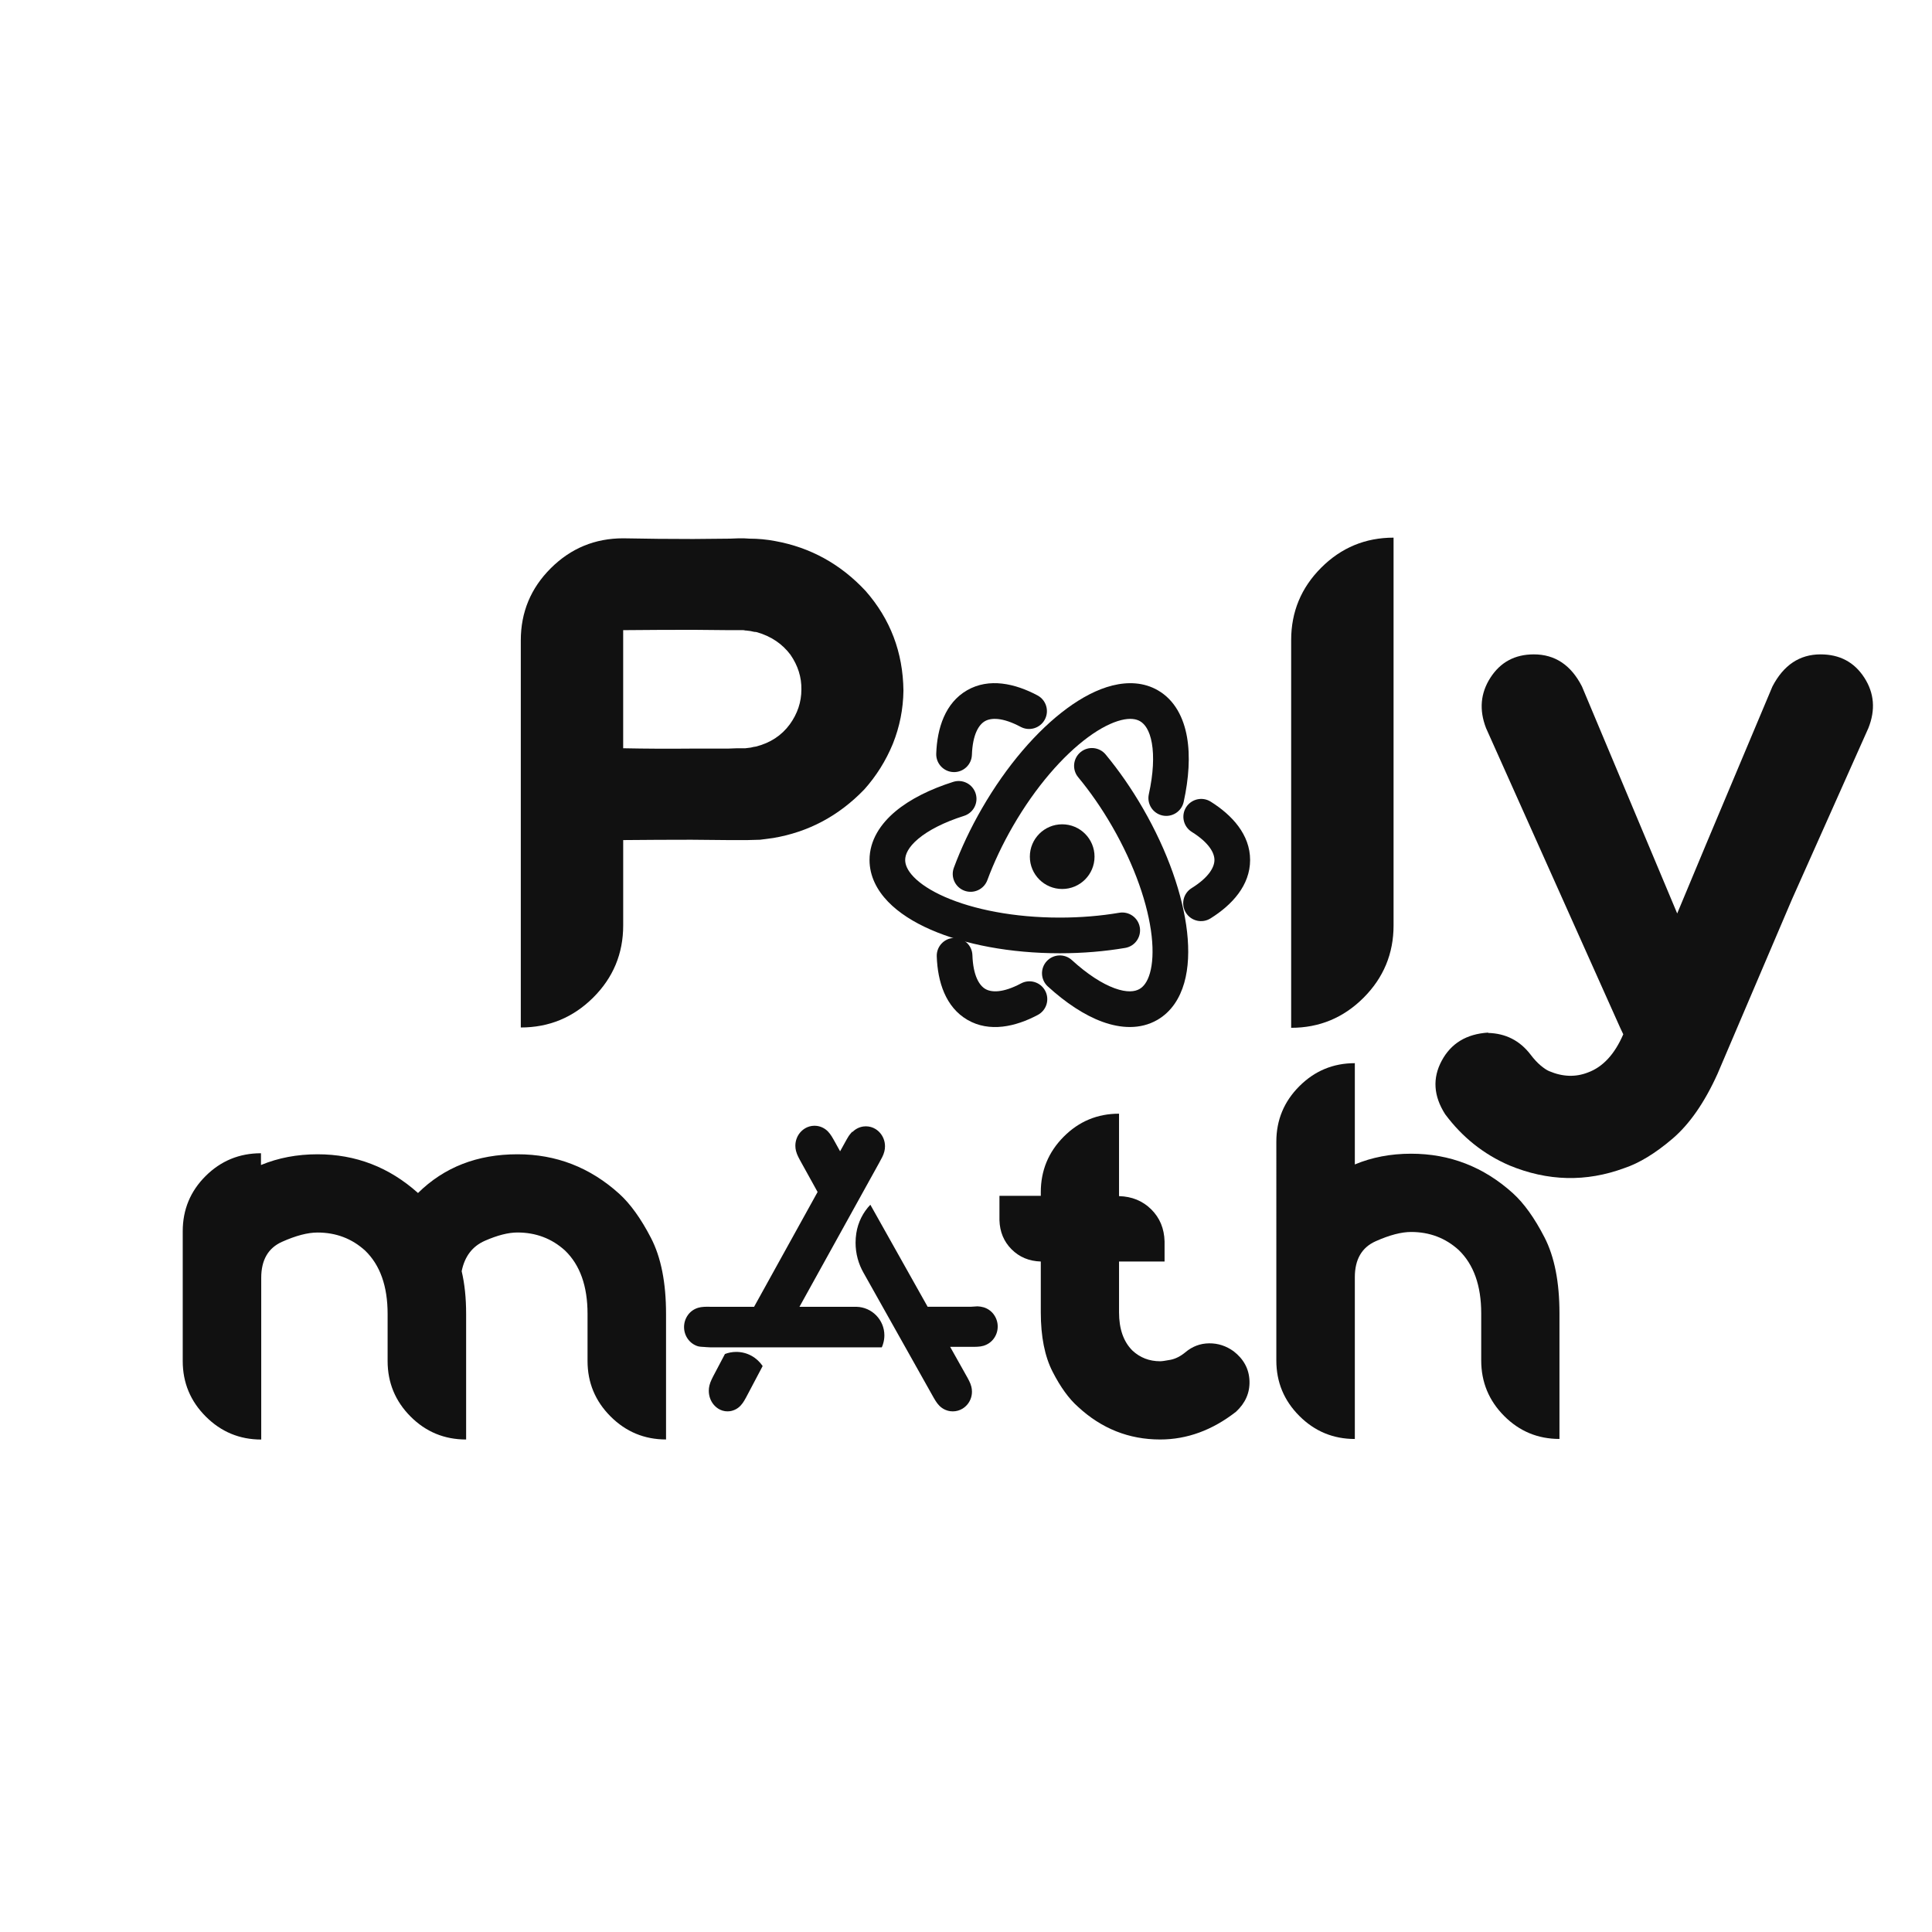 <?xml version="1.0" encoding="utf-8"?>
<!-- Generator: Adobe Illustrator 24.2.3, SVG Export Plug-In . SVG Version: 6.00 Build 0)  -->
<svg version="1.1" id="Layer_1" xmlns="http://www.w3.org/2000/svg" xmlns:xlink="http://www.w3.org/1999/xlink" x="0px" y="0px"
	 viewBox="0 0 1080 1080" style="enable-background:new 0 0 1080 1080;" xml:space="preserve">
<style type="text/css">
	.st0{fill:#111111;}
</style>
<g>
	<path class="st0" d="M483.85,330.31c13.86,15.77,20.92,34.35,21.18,55.72c-0.13,10.3-2.1,20.23-5.92,29.77
		c-3.94,9.54-9.29,18.06-16.03,25.57c-14.25,14.76-31.23,23.79-50.95,27.1l-7.25,0.95l-7.06,0.19h-1.91h-1.14h-2.67h-5.15
		l-20.42-0.19c-12.72,0-25.44,0.07-38.16,0.19v47.7c0,15.77-5.6,29.23-16.79,40.36c-11.2,11.13-24.68,16.7-40.45,16.7V357.98
		c0-15.77,5.6-29.22,16.79-40.36c11.19-11.13,24.68-16.7,40.45-16.7c12.98,0.26,26.01,0.38,39.12,0.38l20.42-0.19l5.15-0.19h2.67
		l3.24,0.19c4.83,0,9.6,0.45,14.31,1.34C453,306.02,469.85,315.3,483.85,330.31z M441.49,404.92c4.32-5.98,6.49-12.47,6.49-19.46
		c0.13-6.87-1.91-13.36-6.11-19.46c-4.58-6.11-10.81-10.3-18.7-12.59c-0.51-0.13-1.02-0.19-1.53-0.19c-1.4-0.38-2.93-0.63-4.58-0.76
		c-0.13,0-0.26,0-0.38,0c-0.13,0-0.29-0.03-0.48-0.1c-0.19-0.06-0.48-0.1-0.86-0.1h-2.48h-5.15l-20.42-0.19
		c-12.98,0-25.95,0.07-38.93,0.19v66.02c12.72,0.26,25.44,0.32,38.16,0.19h20.42l5.15-0.19h2.48h1.34h0.76l3.05-0.38
		c0.89-0.25,1.84-0.44,2.86-0.57C430.61,415.29,436.91,411.15,441.49,404.92z"/>
	<path class="st0" d="M721.77,357.79c0-15.77,5.6-29.26,16.79-40.45c11.19-11.19,24.68-16.79,40.45-16.79v216.76
		c0,15.77-5.6,29.26-16.79,40.45c-11.19,11.19-24.68,16.79-40.45,16.79V357.79z"/>
	<path class="st0" d="M1042.14,378.78c5.6,8.65,6.36,18.06,2.29,28.24l-42.74,95.79l-41.6,97.51
		c-7.25,16.03-15.65,28.11-25.19,36.25c-9.54,8.14-18.51,13.61-26.9,16.41c-21.37,7.89-42.81,7.38-64.3-1.53
		c-14.38-6.23-26.33-15.77-35.87-28.62c-6.49-10.18-7.13-20.13-1.91-29.86c5.22-9.73,13.86-14.98,25.95-15.74v0.19
		c9.79,0.25,17.68,4.26,23.66,12.02c1.91,2.54,3.82,4.61,5.72,6.2c1.91,1.59,3.5,2.64,4.77,3.15c7.51,3.18,14.69,3.43,21.56,0.76
		c8.4-3.05,15.01-10.18,19.84-21.37l-1.72-3.63l-74.99-167.53c-3.94-10.18-3.12-19.59,2.48-28.24c5.6-8.65,13.67-12.98,24.23-12.98
		c11.83,0,20.8,5.98,26.9,17.94l53.24,126.89l16.41-39.31l36.83-87.58c6.23-11.96,15.2-17.94,26.9-17.94
		C1028.4,365.8,1036.54,370.13,1042.14,378.78z"/>
	<path class="st0" d="M346.14,667.31c6.24,5.66,12.17,13.9,17.77,24.72c5.61,10.83,8.41,24.97,8.41,42.42v70.22
		c-12.09,0-22.43-4.29-31.01-12.87c-8.58-8.58-12.87-18.92-12.87-31.01v-26.33c0-15.51-4.19-27.31-12.58-35.4
		c-7.41-6.73-16.29-10.09-26.62-10.09c-5.07,0-11.12,1.54-18.14,4.61c-7.02,3.07-11.36,8.76-13.02,17.04
		c1.66,7.02,2.49,14.97,2.49,23.85v70.22c-12.19,0-22.55-4.29-31.09-12.87c-8.53-8.58-12.8-18.92-12.8-31.01v-26.33
		c0-15.51-4.19-27.31-12.58-35.4c-7.41-6.73-16.29-10.09-26.62-10.09c-5.46,0-12.07,1.73-19.82,5.19
		c-7.75,3.46-11.63,10.17-11.63,20.12v90.41c-12.09,0-22.43-4.29-31.01-12.87c-8.58-8.58-12.87-18.92-12.87-31.01v-72.56
		c0-12.09,4.27-22.38,12.8-30.87c8.53-8.48,18.85-12.73,30.94-12.73v6.58c9.66-4,20.19-6,31.6-6c21.36,0,40.08,7.22,56.18,21.65
		c14.63-14.43,33.16-21.65,55.59-21.65C310.88,645.22,329.85,652.59,346.14,667.31z"/>
	<path class="st0" d="M689.62,755.38c5.65,4.39,8.6,9.9,8.85,16.53c0.24,6.63-2.27,12.39-7.53,17.26
		c-13.26,10.34-27.4,15.51-42.42,15.51c-17.46,0-32.77-6.09-45.93-18.29c-5.07-4.48-9.8-11.02-14.19-19.6
		c-4.39-8.58-6.59-19.65-6.59-33.21V705.2c-6.53-0.2-11.97-2.46-16.31-6.8c-4.34-4.34-6.61-9.78-6.8-16.31v-13.6h23.11v-2.05
		c0-12.09,4.27-22.43,12.8-31.01c8.53-8.58,18.85-12.87,30.94-12.87v46.08c7.21,0.2,13.21,2.66,17.99,7.39
		c4.78,4.73,7.27,10.71,7.46,17.92v11.26h-25.45v28.38c0,9.27,2.48,16.38,7.46,21.36c4.29,4,9.46,6,15.51,6
		c0.98,0,2.88-0.27,5.71-0.8c2.83-0.54,5.61-1.93,8.34-4.17c3.9-3.31,8.34-5,13.31-5.05C680.85,750.87,685.43,752.36,689.62,755.38z
		"/>
	<path class="st0" d="M845.71,667.02c6.24,5.66,12.14,13.9,17.7,24.72c5.56,10.83,8.34,24.97,8.34,42.42v70.22
		c-12.09,0-22.41-4.29-30.94-12.87c-8.53-8.58-12.8-18.92-12.8-31.01v-26.33c0-15.51-4.2-27.31-12.58-35.4
		c-7.41-6.73-16.29-10.09-26.62-10.09c-5.46,0-12.07,1.73-19.82,5.19c-7.75,3.46-11.63,10.17-11.63,20.12v90.41
		c-12.09,0-22.43-4.29-31.01-12.87c-8.58-8.58-12.87-18.92-12.87-31.01V638.2c0-12.09,4.29-22.43,12.87-31.01
		c8.58-8.58,18.92-12.87,31.01-12.87v56.61c9.56-4,20.04-6,31.45-6C810.46,644.93,829.43,652.3,845.71,667.02z"/>
	<g>
		<path class="st0" d="M550.56,403.15c-3.34,1.93-6.85,7.24-7.26,18.83c-0.19,5.5-4.81,9.81-10.32,9.62
			c-5.5-0.19-9.81-4.81-9.62-10.32c0.5-14.21,4.99-28.34,17.22-35.4c12.26-7.08,26.79-3.86,39.38,2.85c4.86,2.59,6.7,8.63,4.1,13.49
			c-2.59,4.86-8.63,6.7-13.49,4.11C560.29,400.84,553.9,401.22,550.56,403.15z M604.03,420.45c4.24-3.51,10.53-2.92,14.04,1.32
			c7.37,8.9,14.44,19.04,20.86,30.16c13.83,23.96,22.36,48.5,24.66,69.09c1.15,10.28,0.8,20.06-1.6,28.45
			c-2.42,8.45-7.13,16.1-15.03,20.66c-9.56,5.52-20.6,4.74-30.7,1.06c-10.14-3.69-20.57-10.68-30.52-19.76
			c-4.07-3.71-4.36-10.02-0.64-14.09s10.02-4.36,14.09-0.64c8.76,8,17,13.24,23.9,15.75c6.93,2.52,11.29,1.92,13.9,0.41
			c2.19-1.26,4.39-3.83,5.83-8.88c1.46-5.11,1.92-12.1,0.96-20.75c-1.93-17.26-9.32-39.18-22.11-61.33
			c-5.88-10.19-12.32-19.41-18.95-27.41C599.2,430.25,599.79,423.97,604.03,420.45z"/>
		<path class="st0" d="M678.88,480.73c0-3.85-2.85-9.55-12.68-15.7c-4.67-2.92-6.09-9.07-3.17-13.74s9.07-6.09,13.74-3.17
			c12.05,7.54,22.05,18.5,22.05,32.61c0,14.16-10.05,25.14-22.16,32.68c-4.68,2.91-10.83,1.48-13.74-3.19
			c-2.91-4.68-1.48-10.83,3.19-13.74C676.02,490.31,678.88,484.59,678.88,480.73z M637.16,518.39c0.92,5.43-2.73,10.58-8.16,11.5
			c-11.39,1.93-23.71,2.99-36.55,2.99c-27.66,0-53.19-4.89-72.17-13.19c-9.48-4.14-17.77-9.34-23.83-15.61
			c-6.11-6.32-10.38-14.23-10.38-23.35c0-11.04,6.2-20.21,14.43-27.12c8.27-6.93,19.54-12.48,32.37-16.55
			c5.25-1.67,10.86,1.24,12.52,6.49c1.67,5.25-1.24,10.86-6.49,12.52c-11.31,3.59-19.97,8.1-25.59,12.82
			c-5.65,4.74-7.31,8.82-7.31,11.84c0,2.52,1.13,5.71,4.77,9.49c3.69,3.82,9.52,7.71,17.49,11.2c15.91,6.96,38.59,11.52,64.17,11.52
			c11.76,0,22.97-0.96,33.21-2.7C631.09,509.3,636.24,512.96,637.16,518.39z"/>
		<path class="st0" d="M550.85,552.86c3.34,1.93,9.69,2.31,19.93-3.13c4.86-2.59,10.9-0.74,13.49,4.13
			c2.58,4.86,0.74,10.9-4.13,13.49c-12.55,6.67-27.04,9.85-39.27,2.79c-12.26-7.08-16.74-21.27-17.22-35.53
			c-0.18-5.51,4.13-10.12,9.63-10.3c5.5-0.18,10.12,4.13,10.3,9.63C543.98,545.59,547.5,550.93,550.85,552.86z M539.09,497.9
			c-5.16-1.92-7.8-7.66-5.88-12.82c4.02-10.83,9.27-22.03,15.69-33.15c13.83-23.96,30.83-43.62,47.51-55.9
			c8.33-6.13,16.97-10.72,25.44-12.83c8.53-2.13,17.51-1.88,25.41,2.69c9.56,5.52,14.4,15.47,16.27,26.06
			c1.87,10.63,1.04,23.16-1.85,36.31c-1.18,5.38-6.5,8.78-11.88,7.6c-5.38-1.18-8.78-6.5-7.6-11.88
			c2.55-11.59,2.96-21.34,1.69-28.57c-1.28-7.27-3.99-10.74-6.6-12.25c-2.18-1.26-5.51-1.88-10.6-0.61
			c-5.15,1.29-11.44,4.38-18.45,9.54c-13.99,10.3-29.27,27.66-42.06,49.82c-5.88,10.19-10.65,20.37-14.26,30.12
			C550,497.18,544.26,499.82,539.09,497.9z"/>
		<path class="st0" d="M611.85,478.87c0,9.98-8.09,18.08-18.08,18.08s-18.08-8.09-18.08-18.08s8.09-18.08,18.08-18.08
			S611.85,468.89,611.85,478.87z"/>
	</g>
	<g>
		<path class="st0" d="M555.51,734.77c-1.41-1.9-3.39-3.31-5.68-3.98l-0.08-0.02c-0.98-0.28-2.11-0.47-3.28-0.52h0.01l-3.68,0.23
			h-24.25l-32.02-57.03c-4.07,4.26-6.89,9.76-7.84,15.87l-0.02,0.17c-0.26,1.56-0.4,3.37-0.4,5.21c0,6.13,1.63,11.88,4.47,16.84
			l-0.09-0.16l38.48,68.53c0.61,1.09,1.22,2.18,1.89,3.23c0.62,1,1.31,1.87,2.07,2.66l-0.01-0.01c1.61,1.63,3.73,2.75,6.11,3.08
			l0.06,0.01c0.41,0.06,0.89,0.09,1.37,0.09c1.98,0,3.82-0.55,5.4-1.5l-0.05,0.03c2.04-1.23,3.61-3.05,4.5-5.22l0.03-0.07
			c0.53-1.26,0.83-2.72,0.83-4.25c0-0.99-0.13-1.95-0.36-2.86l0.02,0.08c-0.32-1.21-0.73-2.27-1.24-3.26l0.04,0.09
			c-0.55-1.13-1.17-2.21-1.78-3.3l-8.87-15.8h11.57c1.24,0,2.48,0.01,3.72-0.07c1.2-0.05,2.34-0.24,3.42-0.54l-0.11,0.02
			c2.37-0.69,4.35-2.1,5.74-3.97l0.02-0.03c1.39-1.87,2.22-4.22,2.22-6.77s-0.83-4.9-2.25-6.8l0.02,0.03L555.51,734.77z
			 M405.25,756.89l-5.78,10.96c-0.6,1.13-1.2,2.26-1.74,3.44c-0.46,0.94-0.86,2.04-1.15,3.18l-0.02,0.12
			c-0.22,0.87-0.34,1.87-0.34,2.89c0,1.59,0.3,3.11,0.84,4.51l-0.03-0.09c0.88,2.31,2.42,4.2,4.39,5.49l0.04,0.03
			c1.48,0.96,3.3,1.54,5.25,1.54c0.47,0,0.93-0.04,1.38-0.1l-0.05,0.01c2.41-0.37,4.49-1.53,6.02-3.21l0.01-0.01
			c0.74-0.81,1.41-1.72,1.98-2.69l0.04-0.08c0.66-1.1,1.25-2.23,1.85-3.37l8.39-15.89c-3.23-4.79-8.62-7.9-14.75-7.9
			c-2.27,0-4.45,0.43-6.44,1.21L405.25,756.89L405.25,756.89z M446.91,730.5l44.5-80.38c0.61-1.1,1.22-2.2,1.78-3.34
			c0.47-0.91,0.88-1.98,1.17-3.09l0.02-0.11c0.22-0.85,0.34-1.81,0.34-2.81c0-1.55-0.3-3.02-0.86-4.38l0.03,0.08
			c-0.91-2.26-2.48-4.1-4.47-5.33l-0.05-0.03c-1.53-0.94-3.37-1.49-5.34-1.49c-0.48,0-0.95,0.03-1.42,0.1l0.05-0.01
			c-2.43,0.34-4.56,1.47-6.15,3.12v-0.3c0,0-1.55,1.68-2.14,2.62l-0.04,0.07c-0.67,1.07-1.28,2.17-1.89,3.28l-2.82,5.09l-2.82-5.09
			c-0.61-1.1-1.22-2.21-1.89-3.28c-0.63-1.02-1.31-1.9-2.07-2.7l0.01,0.01c-1.6-1.65-3.72-2.79-6.11-3.13l-0.06-0.01
			c-0.41-0.06-0.88-0.09-1.36-0.09c-1.98,0-3.83,0.56-5.4,1.52l0.05-0.02c-2.04,1.26-3.62,3.1-4.5,5.29l-0.03,0.08
			c-0.53,1.28-0.83,2.76-0.83,4.31c0,1,0.13,1.97,0.36,2.9l-0.02-0.08c0.32,1.23,0.73,2.3,1.24,3.31l-0.04-0.09
			c0.55,1.14,1.17,2.24,1.78,3.35l9.11,16.46l-35.5,64.18h-24.33c-1.22-0.05-2.45-0.06-3.67,0.02c-1.19,0.05-2.31,0.24-3.38,0.55
			l0.11-0.02c-2.34,0.7-4.29,2.1-5.66,3.97l-0.02,0.03c-1.37,1.88-2.2,4.23-2.2,6.77s0.82,4.9,2.22,6.81l-0.02-0.04
			c1.38,1.9,3.34,3.31,5.6,3.98l0.08,0.02c0.96,0.28,3.24,0.35,3.24,0.35h0.04c0,0,2.45,0.23,3.67,0.23h95.7
			c0.26-0.54,0.51-1.19,0.71-1.87l0.02-0.09c0.45-1.42,0.72-3.05,0.72-4.74c0-8.67-6.91-15.72-15.51-15.97h-0.02L446.91,730.5z"/>
	</g>
</g>
</svg>
